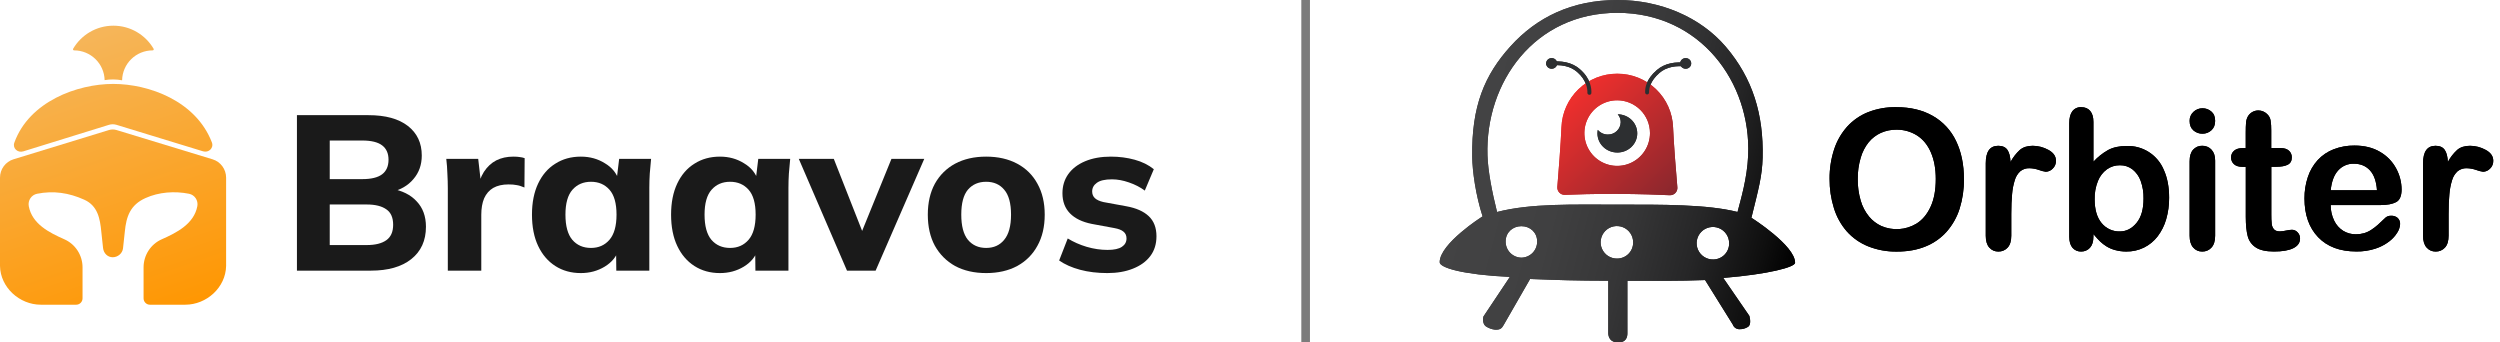 <svg width="292" height="40" viewBox="0 0 292 40" fill="none" xmlns="http://www.w3.org/2000/svg">
<path d="M195.416 14.877C195.498 16.864 195.775 20.229 195.917 21.881C195.927 22.001 195.911 22.122 195.871 22.236C195.83 22.35 195.766 22.454 195.682 22.541C195.599 22.628 195.497 22.696 195.385 22.741C195.273 22.786 195.152 22.807 195.032 22.802C193.815 22.744 191.535 22.658 188.815 22.646C186.162 22.634 183.966 22.707 182.778 22.758C182.658 22.762 182.538 22.741 182.427 22.697C182.315 22.651 182.214 22.583 182.131 22.497C182.048 22.41 181.984 22.306 181.943 22.193C181.903 22.08 181.887 21.959 181.896 21.839C182.031 20.202 182.295 16.863 182.377 14.877C182.436 13.19 183.149 11.592 184.366 10.422C185.583 9.253 187.208 8.603 188.896 8.611C190.584 8.603 192.209 9.253 193.426 10.422C194.644 11.592 195.357 13.19 195.416 14.877ZM188.887 11.714C188.129 11.714 187.388 11.939 186.758 12.36C186.128 12.781 185.637 13.38 185.347 14.08C185.057 14.78 184.981 15.55 185.129 16.293C185.277 17.037 185.642 17.719 186.177 18.255C186.713 18.791 187.396 19.156 188.139 19.304C188.882 19.452 189.653 19.376 190.353 19.086C191.053 18.796 191.651 18.305 192.072 17.675C192.493 17.044 192.718 16.304 192.718 15.546C192.718 15.043 192.619 14.544 192.427 14.08C192.234 13.615 191.952 13.192 191.596 12.837C191.24 12.481 190.818 12.199 190.353 12.006C189.888 11.813 189.39 11.714 188.887 11.714V11.714Z" fill="url(#paint0_linear_1959_29629)"/>
<path d="M188.954 13.349C189.177 13.604 189.3 13.931 189.299 14.269C189.296 14.463 189.254 14.654 189.176 14.831C189.099 15.008 188.987 15.168 188.847 15.303C188.708 15.437 188.543 15.542 188.363 15.612C188.183 15.683 187.991 15.717 187.797 15.713C187.573 15.715 187.352 15.667 187.149 15.573C186.946 15.479 186.766 15.341 186.622 15.169C186.596 15.305 186.582 15.443 186.582 15.581C186.582 16.814 187.622 17.814 188.906 17.814C190.191 17.814 191.231 16.814 191.231 15.581C191.231 14.347 190.218 13.368 188.954 13.349Z" fill="#2D2F31"/>
<path d="M192.39 11.032C192.361 11.034 192.331 11.03 192.303 11.02C192.275 11.011 192.25 10.995 192.228 10.975C192.206 10.956 192.188 10.932 192.175 10.905C192.163 10.878 192.156 10.849 192.154 10.819C192.135 10.321 192.224 9.299 193.517 8.184C194.406 7.416 195.647 7.139 197.206 7.358C197.236 7.362 197.264 7.372 197.29 7.388C197.315 7.403 197.338 7.424 197.355 7.448C197.373 7.472 197.385 7.5 197.392 7.529C197.398 7.558 197.399 7.589 197.393 7.618V7.618C197.383 7.674 197.352 7.725 197.305 7.758C197.258 7.792 197.201 7.806 197.144 7.798C195.726 7.597 194.61 7.838 193.827 8.512C192.704 9.485 192.611 10.357 192.611 10.805C192.612 10.862 192.591 10.918 192.553 10.96C192.514 11.002 192.46 11.028 192.403 11.031L192.39 11.032Z" fill="#2D2F31"/>
<path d="M196.888 8.029C197.245 8.029 197.534 7.751 197.534 7.408C197.534 7.064 197.245 6.786 196.888 6.786C196.531 6.786 196.242 7.064 196.242 7.408C196.242 7.751 196.531 8.029 196.888 8.029Z" fill="#2D2F31"/>
<path d="M185.639 11.074C185.669 11.076 185.698 11.072 185.726 11.062C185.754 11.053 185.78 11.037 185.802 11.018C185.824 10.998 185.842 10.974 185.854 10.947C185.867 10.921 185.874 10.892 185.875 10.862C185.896 10.351 185.811 9.187 184.513 8.064C183.624 7.297 182.384 7.02 180.825 7.239C180.795 7.243 180.767 7.253 180.741 7.268C180.715 7.284 180.693 7.304 180.675 7.328C180.658 7.353 180.645 7.38 180.638 7.41C180.632 7.439 180.631 7.469 180.636 7.499V7.499C180.647 7.554 180.677 7.603 180.722 7.637C180.768 7.67 180.824 7.685 180.88 7.679C182.298 7.478 183.413 7.719 184.197 8.393C185.324 9.366 185.42 10.38 185.407 10.84C185.405 10.898 185.426 10.954 185.465 10.996C185.504 11.039 185.557 11.065 185.615 11.069L185.639 11.074Z" fill="#2D2F31"/>
<path d="M181.234 8.029C181.59 8.029 181.88 7.751 181.88 7.408C181.88 7.064 181.59 6.786 181.234 6.786C180.877 6.786 180.588 7.064 180.588 7.408C180.588 7.751 180.877 8.029 181.234 8.029Z" fill="#2D2F31"/>
<path d="M209.667 30.686C209.667 28.671 204.618 25.469 204.618 25.469L204.561 25.452C205.392 22.085 205.82 20.587 205.876 18.397C205.998 13.397 204.735 9.164 201.566 5.453C198.619 2.002 193.928 0 188.916 0C183.59 0 179.483 2.03 176.438 5.393C173.392 8.757 171.863 12.401 171.954 18.338C171.979 19.999 172.357 22.788 173.171 25.289L173.113 25.306C173.113 25.306 168.154 28.451 168.154 30.627C168.154 31.27 170.83 32.086 176.35 32.345L173.272 36.958C173.15 37.351 173.227 37.891 173.556 38.122C173.881 38.336 174.252 38.468 174.639 38.508C175.225 38.525 175.406 38.355 175.622 37.968L178.715 32.586C181.999 32.716 184.087 32.786 187.845 32.793V38.952C187.867 39.322 188.024 40 189.02 40C189.926 40 190.08 39.365 190.08 38.952V32.797C193.834 32.789 195.874 32.839 199.152 32.71L202.391 37.908C202.45 38.076 202.562 38.219 202.71 38.317C202.859 38.415 203.035 38.462 203.212 38.449C203.529 38.454 203.84 38.369 204.111 38.206C204.476 38.043 204.476 37.443 204.328 36.9L201.279 32.465C206.606 32.022 209.667 31.203 209.667 30.686ZM177.699 30.095C177.203 30.087 176.731 29.883 176.386 29.527C176.041 29.172 175.851 28.693 175.859 28.198C175.859 27.149 176.682 26.418 177.699 26.418C178.716 26.418 179.539 27.148 179.539 28.198C179.547 28.693 179.357 29.172 179.012 29.527C178.667 29.883 178.195 30.087 177.699 30.095ZM188.911 30.2C188.534 30.211 188.161 30.11 187.841 29.909C187.521 29.707 187.269 29.415 187.116 29.069C186.963 28.723 186.917 28.339 186.984 27.967C187.051 27.595 187.227 27.251 187.49 26.98C187.753 26.709 188.092 26.522 188.461 26.444C188.831 26.366 189.216 26.4 189.566 26.542C189.917 26.684 190.217 26.928 190.428 27.241C190.639 27.555 190.752 27.924 190.752 28.302C190.759 28.798 190.57 29.276 190.225 29.632C189.879 29.988 189.407 30.192 188.911 30.2V30.2ZM200.124 30.306C199.746 30.317 199.373 30.216 199.053 30.014C198.734 29.813 198.481 29.52 198.328 29.175C198.176 28.829 198.13 28.445 198.196 28.073C198.263 27.701 198.439 27.357 198.703 27.086C198.966 26.814 199.304 26.628 199.674 26.55C200.044 26.472 200.428 26.506 200.779 26.648C201.129 26.79 201.429 27.034 201.64 27.347C201.852 27.661 201.964 28.03 201.964 28.408C201.972 28.904 201.782 29.382 201.437 29.738C201.092 30.094 200.62 30.298 200.124 30.306V30.306ZM202.947 24.759C199.388 23.853 194.121 23.898 188.911 23.898C183.702 23.898 178.816 23.738 174.855 24.759C174.263 22.379 173.798 20.003 173.739 18.163C173.462 9.609 179.24 1.499 188.911 1.499C198.583 1.499 204.553 9.615 204.184 18.163C204.067 20.853 203.317 23.316 202.942 24.759H202.947Z" fill="url(#paint1_linear_1959_29629)"/>
<path d="M221.487 12.516C223.149 12.516 224.575 12.859 225.765 13.545C226.946 14.22 227.891 15.242 228.47 16.472C229.082 17.737 229.388 19.222 229.388 20.929C229.403 22.094 229.233 23.254 228.885 24.366C228.574 25.355 228.061 26.268 227.378 27.048C226.7 27.81 225.854 28.404 224.907 28.784C223.934 29.184 222.816 29.385 221.553 29.385C220.401 29.404 219.257 29.194 218.187 28.767C217.237 28.385 216.388 27.789 215.706 27.026C215.021 26.237 214.509 25.314 214.203 24.315C213.857 23.209 213.685 22.057 213.695 20.898C213.682 19.727 213.861 18.562 214.225 17.448C214.545 16.461 215.068 15.552 215.76 14.779C216.438 14.039 217.276 13.462 218.209 13.093C219.254 12.691 220.367 12.495 221.487 12.516V12.516ZM226.098 20.909C226.098 19.715 225.909 18.68 225.53 17.805C225.151 16.93 224.611 16.268 223.908 15.819C223.183 15.364 222.342 15.13 221.487 15.146C220.868 15.14 220.255 15.267 219.689 15.518C219.14 15.767 218.654 16.139 218.269 16.603C217.838 17.143 217.518 17.763 217.329 18.428C217.09 19.234 216.974 20.073 216.985 20.914C216.974 21.765 217.09 22.613 217.329 23.429C217.523 24.11 217.854 24.745 218.303 25.293C218.694 25.765 219.187 26.144 219.745 26.4C220.397 26.681 221.107 26.804 221.815 26.758C222.524 26.711 223.211 26.497 223.821 26.133C224.517 25.71 225.071 25.057 225.483 24.175C225.895 23.293 226.1 22.201 226.098 20.901V20.909Z" fill="black"/>
<path d="M234.918 24.997V27.533C234.918 28.15 234.776 28.611 234.491 28.918C234.355 29.069 234.188 29.188 234.001 29.267C233.815 29.347 233.613 29.386 233.41 29.38C233.21 29.386 233.011 29.346 232.827 29.266C232.644 29.185 232.481 29.064 232.349 28.913C232.074 28.602 231.935 28.142 231.935 27.533V19.076C231.935 17.712 232.421 17.029 233.394 17.029C233.889 17.029 234.246 17.189 234.465 17.507C234.684 17.826 234.805 18.297 234.83 18.921C235.112 18.391 235.482 17.913 235.924 17.507C236.299 17.189 236.8 17.029 237.426 17.029C238.065 17.032 238.693 17.197 239.251 17.507C239.842 17.827 240.137 18.25 240.136 18.776C240.142 18.947 240.111 19.117 240.046 19.275C239.981 19.434 239.883 19.576 239.759 19.694C239.655 19.806 239.529 19.896 239.389 19.958C239.249 20.021 239.099 20.055 238.946 20.059C238.675 20.02 238.409 19.952 238.154 19.854C237.797 19.728 237.423 19.658 237.044 19.648C236.657 19.631 236.276 19.756 235.973 19.998C235.666 20.279 235.443 20.639 235.328 21.038C235.16 21.572 235.054 22.122 235.012 22.679C234.95 23.312 234.918 24.084 234.918 24.997Z" fill="black"/>
<path d="M244.512 14.247V18.888C245.008 18.345 245.587 17.885 246.227 17.524C246.81 17.209 247.532 17.052 248.391 17.051C249.314 17.019 250.225 17.27 251.001 17.77C251.777 18.27 252.382 18.995 252.735 19.849C253.148 20.758 253.354 21.835 253.353 23.08C253.362 23.936 253.246 24.789 253.009 25.612C252.802 26.334 252.463 27.011 252.009 27.609C251.586 28.161 251.042 28.609 250.419 28.916C249.777 29.229 249.072 29.387 248.359 29.379C247.922 29.381 247.486 29.325 247.064 29.212C246.7 29.118 246.352 28.97 246.032 28.772C245.77 28.609 245.526 28.421 245.302 28.21C245.101 28.018 244.837 27.729 244.51 27.343V27.643C244.51 28.211 244.375 28.643 244.105 28.94C243.976 29.082 243.817 29.196 243.64 29.271C243.462 29.347 243.271 29.384 243.078 29.379C242.888 29.387 242.698 29.351 242.523 29.275C242.348 29.199 242.192 29.084 242.068 28.94C241.815 28.647 241.69 28.215 241.69 27.643V14.385C241.69 13.769 241.812 13.304 242.055 12.988C242.176 12.832 242.332 12.708 242.511 12.626C242.689 12.544 242.885 12.506 243.082 12.516C243.54 12.516 243.893 12.666 244.141 12.966C244.39 13.266 244.513 13.693 244.512 14.247ZM244.655 23.271C244.655 24.48 244.926 25.409 245.468 26.058C245.726 26.373 246.052 26.625 246.423 26.794C246.793 26.963 247.198 27.044 247.604 27.031C248.354 27.031 249.003 26.699 249.551 26.035C250.098 25.371 250.369 24.42 250.364 23.181C250.38 22.477 250.265 21.776 250.026 21.113C249.837 20.586 249.503 20.123 249.064 19.776C248.645 19.458 248.13 19.291 247.604 19.302C247.061 19.295 246.529 19.46 246.086 19.776C245.615 20.124 245.251 20.599 245.037 21.144C244.767 21.82 244.637 22.544 244.655 23.271V23.271Z" fill="black"/>
<path d="M257.254 15.616C256.863 15.624 256.483 15.486 256.189 15.227C255.893 14.968 255.746 14.601 255.747 14.125C255.741 13.925 255.778 13.727 255.857 13.544C255.935 13.361 256.052 13.196 256.2 13.063C256.484 12.792 256.862 12.642 257.254 12.646C257.631 12.642 257.997 12.776 258.282 13.024C258.581 13.275 258.73 13.64 258.729 14.119C258.729 14.587 258.584 14.952 258.293 15.213C258.011 15.476 257.639 15.621 257.254 15.616V15.616ZM258.729 18.754V27.533C258.729 28.142 258.587 28.603 258.303 28.913C258.168 29.065 258.001 29.185 257.814 29.266C257.628 29.346 257.425 29.386 257.222 29.38C257.02 29.386 256.819 29.346 256.634 29.264C256.45 29.181 256.287 29.057 256.157 28.902C255.883 28.583 255.747 28.126 255.747 27.533V18.842C255.747 18.241 255.883 17.788 256.157 17.484C256.29 17.335 256.454 17.216 256.638 17.137C256.823 17.058 257.022 17.021 257.222 17.028C257.424 17.023 257.626 17.06 257.812 17.139C257.999 17.218 258.166 17.335 258.303 17.484C258.588 17.789 258.73 18.212 258.729 18.754Z" fill="black"/>
<path d="M261.975 17.295H262.3V15.471C262.3 14.984 262.313 14.6 262.339 14.319C262.357 14.067 262.429 13.822 262.552 13.601C262.672 13.391 262.845 13.216 263.054 13.095C263.275 12.965 263.528 12.898 263.784 12.9C264.171 12.903 264.54 13.06 264.812 13.335C265.013 13.523 265.149 13.771 265.199 14.041C265.262 14.433 265.29 14.83 265.282 15.226V17.294H266.376C266.8 17.294 267.124 17.396 267.349 17.601C267.458 17.699 267.545 17.821 267.602 17.956C267.66 18.092 267.687 18.238 267.683 18.385C267.683 18.791 267.524 19.074 267.208 19.236C266.892 19.399 266.438 19.48 265.847 19.48H265.29V25.067C265.285 25.432 265.301 25.798 265.339 26.161C265.36 26.391 265.452 26.608 265.601 26.784C265.744 26.946 265.975 27.027 266.295 27.027C266.534 27.019 266.772 26.987 267.005 26.932C267.235 26.878 267.469 26.846 267.705 26.837C267.828 26.839 267.949 26.866 268.061 26.917C268.173 26.968 268.273 27.042 268.355 27.133C268.45 27.229 268.525 27.343 268.575 27.468C268.625 27.594 268.648 27.728 268.645 27.863C268.645 28.349 268.382 28.724 267.858 28.987C267.333 29.25 266.579 29.379 265.595 29.376C264.664 29.376 263.957 29.217 263.475 28.898C263.004 28.592 262.666 28.119 262.53 27.573C262.382 27.011 262.307 26.258 262.306 25.315V19.487H261.913C261.483 19.487 261.156 19.384 260.929 19.176C260.819 19.076 260.732 18.954 260.673 18.818C260.615 18.682 260.587 18.535 260.591 18.386C260.587 18.237 260.617 18.089 260.679 17.953C260.74 17.817 260.832 17.697 260.946 17.602C261.18 17.397 261.523 17.295 261.975 17.295Z" fill="black"/>
<path d="M278.061 23.95H272.223C272.217 24.581 272.357 25.206 272.633 25.774C272.865 26.264 273.233 26.677 273.692 26.965C274.132 27.231 274.638 27.37 275.152 27.365C275.481 27.368 275.808 27.325 276.125 27.237C276.427 27.147 276.714 27.012 276.976 26.837C277.245 26.661 277.501 26.465 277.741 26.252C277.974 26.045 278.277 25.762 278.649 25.401C278.835 25.256 279.069 25.184 279.304 25.2C279.576 25.188 279.841 25.28 280.048 25.457C280.145 25.549 280.22 25.662 280.269 25.787C280.318 25.912 280.339 26.047 280.331 26.18C280.31 26.523 280.201 26.854 280.015 27.143C279.765 27.552 279.44 27.911 279.058 28.2C278.574 28.568 278.031 28.852 277.452 29.039C276.734 29.273 275.982 29.386 275.227 29.373C273.312 29.373 271.822 28.817 270.758 27.704C269.694 26.592 269.162 25.082 269.162 23.176C269.155 22.327 269.288 21.483 269.557 20.678C269.797 19.947 270.188 19.274 270.704 18.702C271.218 18.145 271.854 17.713 272.561 17.44C273.342 17.139 274.173 16.99 275.009 17.001C276.175 17.001 277.175 17.251 278.009 17.751C278.804 18.212 279.453 18.886 279.883 19.697C280.286 20.443 280.5 21.276 280.506 22.124C280.506 22.888 280.291 23.383 279.862 23.609C279.432 23.835 278.832 23.949 278.061 23.95ZM272.223 22.225H277.632C277.559 21.186 277.284 20.409 276.807 19.893C276.33 19.377 275.702 19.12 274.922 19.121C274.579 19.111 274.238 19.177 273.923 19.312C273.608 19.448 273.327 19.65 273.097 19.905C272.619 20.427 272.329 21.201 272.226 22.225H272.223Z" fill="black"/>
<path d="M285.995 24.997V27.533C285.995 28.15 285.854 28.611 285.57 28.918C285.433 29.068 285.266 29.188 285.079 29.267C284.892 29.347 284.69 29.386 284.487 29.38C284.287 29.386 284.088 29.346 283.905 29.266C283.722 29.185 283.559 29.064 283.428 28.913C283.15 28.602 283.012 28.142 283.012 27.533V19.076C283.012 17.712 283.498 17.029 284.471 17.029C284.966 17.029 285.323 17.189 285.543 17.507C285.763 17.826 285.884 18.297 285.908 18.921C286.19 18.391 286.56 17.913 287.003 17.507C287.377 17.189 287.878 17.029 288.505 17.029C289.144 17.033 289.771 17.197 290.329 17.507C290.919 17.827 291.214 18.25 291.214 18.776C291.219 18.947 291.188 19.117 291.123 19.275C291.058 19.434 290.96 19.576 290.837 19.694C290.732 19.806 290.606 19.896 290.466 19.958C290.327 20.021 290.176 20.055 290.023 20.059C289.752 20.02 289.486 19.952 289.231 19.854C288.874 19.728 288.5 19.658 288.122 19.648C287.734 19.632 287.353 19.756 287.05 19.998C286.744 20.279 286.521 20.639 286.405 21.038C286.239 21.572 286.133 22.122 286.089 22.679C286.027 23.312 285.995 24.084 285.995 24.997Z" fill="black"/>
<line x1="152.5" y1="-3.92191e-07" x2="152.5" y2="40" stroke="#333333" stroke-opacity="0.4"/>
<path d="M195.416 14.877C195.498 16.864 195.775 20.229 195.917 21.881C195.927 22.001 195.911 22.122 195.871 22.236C195.83 22.35 195.766 22.454 195.682 22.541C195.599 22.628 195.497 22.696 195.385 22.741C195.273 22.786 195.152 22.807 195.032 22.802C193.815 22.744 191.535 22.658 188.815 22.646C186.162 22.634 183.966 22.707 182.778 22.758C182.658 22.762 182.538 22.741 182.427 22.697C182.315 22.651 182.214 22.583 182.131 22.497C182.048 22.41 181.984 22.306 181.943 22.193C181.903 22.08 181.887 21.959 181.896 21.839C182.031 20.202 182.295 16.863 182.377 14.877C182.436 13.19 183.149 11.592 184.366 10.422C185.583 9.253 187.208 8.603 188.896 8.611C190.584 8.603 192.209 9.253 193.426 10.422C194.644 11.592 195.357 13.19 195.416 14.877ZM188.887 11.714C188.129 11.714 187.388 11.939 186.758 12.36C186.128 12.781 185.637 13.38 185.347 14.08C185.057 14.78 184.981 15.55 185.129 16.293C185.277 17.037 185.642 17.719 186.177 18.255C186.713 18.791 187.396 19.156 188.139 19.304C188.882 19.452 189.653 19.376 190.353 19.086C191.053 18.796 191.651 18.305 192.072 17.675C192.493 17.044 192.718 16.304 192.718 15.546C192.718 15.043 192.619 14.544 192.427 14.08C192.234 13.615 191.952 13.192 191.596 12.837C191.24 12.481 190.818 12.199 190.353 12.006C189.888 11.813 189.39 11.714 188.887 11.714V11.714Z" fill="url(#paint2_linear_1959_29629)"/>
<path d="M188.954 13.349C189.177 13.604 189.3 13.931 189.299 14.269C189.296 14.463 189.254 14.654 189.176 14.831C189.099 15.008 188.987 15.168 188.847 15.303C188.708 15.437 188.543 15.542 188.363 15.612C188.183 15.683 187.991 15.717 187.797 15.713C187.573 15.715 187.352 15.667 187.149 15.573C186.946 15.479 186.766 15.341 186.622 15.169C186.596 15.305 186.582 15.443 186.582 15.581C186.582 16.814 187.622 17.814 188.906 17.814C190.191 17.814 191.231 16.814 191.231 15.581C191.231 14.347 190.218 13.368 188.954 13.349Z" fill="#2D2F31"/>
<path d="M192.39 11.032C192.361 11.034 192.331 11.03 192.303 11.02C192.275 11.011 192.25 10.995 192.228 10.975C192.206 10.956 192.188 10.932 192.175 10.905C192.163 10.878 192.156 10.849 192.154 10.819C192.135 10.321 192.224 9.299 193.517 8.184C194.406 7.416 195.647 7.139 197.206 7.358C197.236 7.362 197.264 7.372 197.29 7.388C197.315 7.403 197.338 7.424 197.355 7.448C197.373 7.472 197.385 7.5 197.392 7.529C197.398 7.558 197.399 7.589 197.393 7.618V7.618C197.383 7.674 197.352 7.725 197.305 7.758C197.258 7.792 197.201 7.806 197.144 7.798C195.726 7.597 194.61 7.838 193.827 8.512C192.704 9.485 192.611 10.357 192.611 10.805C192.612 10.862 192.591 10.918 192.553 10.96C192.514 11.002 192.46 11.028 192.403 11.031L192.39 11.032Z" fill="#2D2F31"/>
<path d="M196.888 8.029C197.245 8.029 197.534 7.751 197.534 7.408C197.534 7.064 197.245 6.786 196.888 6.786C196.531 6.786 196.242 7.064 196.242 7.408C196.242 7.751 196.531 8.029 196.888 8.029Z" fill="#2D2F31"/>
<path d="M185.639 11.074C185.669 11.076 185.698 11.072 185.726 11.062C185.754 11.053 185.78 11.037 185.802 11.018C185.824 10.998 185.842 10.974 185.854 10.947C185.867 10.921 185.874 10.892 185.875 10.862C185.896 10.351 185.811 9.187 184.513 8.064C183.624 7.297 182.384 7.02 180.825 7.239C180.795 7.243 180.767 7.253 180.741 7.268C180.715 7.284 180.693 7.304 180.675 7.328C180.658 7.353 180.645 7.38 180.638 7.41C180.632 7.439 180.631 7.469 180.636 7.499V7.499C180.647 7.554 180.677 7.603 180.722 7.637C180.768 7.67 180.824 7.685 180.88 7.679C182.298 7.478 183.413 7.719 184.197 8.393C185.324 9.366 185.42 10.38 185.407 10.84C185.405 10.898 185.426 10.954 185.465 10.996C185.504 11.039 185.557 11.065 185.615 11.069L185.639 11.074Z" fill="#2D2F31"/>
<path d="M181.234 8.029C181.59 8.029 181.88 7.751 181.88 7.408C181.88 7.064 181.59 6.786 181.234 6.786C180.877 6.786 180.588 7.064 180.588 7.408C180.588 7.751 180.877 8.029 181.234 8.029Z" fill="#2D2F31"/>
<path d="M209.667 30.686C209.667 28.671 204.618 25.469 204.618 25.469L204.561 25.452C205.392 22.085 205.82 20.587 205.876 18.397C205.998 13.397 204.735 9.164 201.566 5.453C198.619 2.002 193.928 0 188.916 0C183.59 0 179.483 2.03 176.438 5.393C173.392 8.757 171.863 12.401 171.954 18.338C171.979 19.999 172.357 22.788 173.171 25.289L173.113 25.306C173.113 25.306 168.154 28.451 168.154 30.627C168.154 31.27 170.83 32.086 176.35 32.345L173.272 36.958C173.15 37.351 173.227 37.891 173.556 38.122C173.881 38.336 174.252 38.468 174.639 38.508C175.225 38.525 175.406 38.355 175.622 37.968L178.715 32.586C181.999 32.716 184.087 32.786 187.845 32.793V38.952C187.867 39.322 188.024 40 189.02 40C189.926 40 190.08 39.365 190.08 38.952V32.797C193.834 32.789 195.874 32.839 199.152 32.71L202.391 37.908C202.45 38.076 202.562 38.219 202.71 38.317C202.859 38.415 203.035 38.462 203.212 38.449C203.529 38.454 203.84 38.369 204.111 38.206C204.476 38.043 204.476 37.443 204.328 36.9L201.279 32.465C206.606 32.022 209.667 31.203 209.667 30.686ZM177.699 30.095C177.203 30.087 176.731 29.883 176.386 29.527C176.041 29.172 175.851 28.693 175.859 28.198C175.859 27.149 176.682 26.418 177.699 26.418C178.716 26.418 179.539 27.148 179.539 28.198C179.547 28.693 179.357 29.172 179.012 29.527C178.667 29.883 178.195 30.087 177.699 30.095ZM188.911 30.2C188.534 30.211 188.161 30.11 187.841 29.909C187.521 29.707 187.269 29.415 187.116 29.069C186.963 28.723 186.917 28.339 186.984 27.967C187.051 27.595 187.227 27.251 187.49 26.98C187.753 26.709 188.092 26.522 188.461 26.444C188.831 26.366 189.216 26.4 189.566 26.542C189.917 26.684 190.217 26.928 190.428 27.241C190.639 27.555 190.752 27.924 190.752 28.302C190.759 28.798 190.57 29.276 190.225 29.632C189.879 29.988 189.407 30.192 188.911 30.2ZM200.124 30.306C199.746 30.317 199.373 30.216 199.053 30.014C198.734 29.813 198.481 29.52 198.328 29.175C198.176 28.829 198.13 28.445 198.196 28.073C198.263 27.701 198.439 27.357 198.703 27.086C198.966 26.814 199.304 26.628 199.674 26.55C200.044 26.472 200.428 26.506 200.779 26.648C201.129 26.79 201.429 27.034 201.64 27.347C201.852 27.661 201.964 28.03 201.964 28.408C201.972 28.904 201.782 29.382 201.437 29.738C201.092 30.094 200.62 30.298 200.124 30.306ZM202.947 24.759C199.388 23.853 194.121 23.898 188.911 23.898C183.702 23.898 178.816 23.738 174.855 24.759C174.263 22.379 173.798 20.003 173.739 18.163C173.462 9.609 179.24 1.499 188.911 1.499C198.583 1.499 204.553 9.615 204.184 18.163C204.067 20.853 203.317 23.316 202.942 24.759H202.947Z" fill="url(#paint3_linear_1959_29629)"/>
<path d="M221.487 12.516C223.149 12.516 224.575 12.859 225.765 13.545C226.946 14.22 227.891 15.242 228.47 16.472C229.082 17.737 229.388 19.222 229.388 20.929C229.403 22.094 229.233 23.254 228.885 24.366C228.574 25.355 228.061 26.268 227.378 27.048C226.7 27.81 225.854 28.404 224.907 28.784C223.934 29.184 222.816 29.385 221.553 29.385C220.401 29.404 219.257 29.194 218.187 28.767C217.237 28.385 216.388 27.789 215.706 27.026C215.021 26.237 214.509 25.314 214.203 24.315C213.857 23.209 213.685 22.057 213.695 20.898C213.682 19.727 213.861 18.562 214.225 17.448C214.545 16.461 215.068 15.552 215.76 14.779C216.438 14.039 217.276 13.462 218.209 13.093C219.254 12.691 220.367 12.495 221.487 12.516V12.516ZM226.098 20.909C226.098 19.715 225.909 18.68 225.53 17.805C225.151 16.93 224.611 16.268 223.908 15.819C223.183 15.364 222.342 15.13 221.487 15.146C220.868 15.14 220.255 15.267 219.689 15.518C219.14 15.767 218.654 16.139 218.269 16.603C217.838 17.143 217.518 17.763 217.329 18.428C217.09 19.234 216.974 20.073 216.985 20.914C216.974 21.765 217.09 22.613 217.329 23.429C217.523 24.11 217.854 24.745 218.303 25.293C218.694 25.765 219.187 26.144 219.745 26.4C220.397 26.681 221.107 26.804 221.815 26.758C222.524 26.711 223.211 26.497 223.821 26.133C224.517 25.71 225.071 25.057 225.483 24.175C225.895 23.293 226.1 22.201 226.098 20.901V20.909Z" fill="black"/>
<path d="M234.918 24.997V27.533C234.918 28.15 234.776 28.611 234.491 28.918C234.355 29.069 234.188 29.188 234.001 29.267C233.815 29.347 233.613 29.386 233.41 29.38C233.21 29.386 233.011 29.346 232.827 29.266C232.644 29.185 232.481 29.064 232.349 28.913C232.074 28.602 231.935 28.142 231.935 27.533V19.076C231.935 17.712 232.421 17.029 233.394 17.029C233.889 17.029 234.246 17.189 234.465 17.507C234.684 17.826 234.805 18.297 234.83 18.921C235.112 18.391 235.482 17.913 235.924 17.507C236.299 17.189 236.8 17.029 237.426 17.029C238.065 17.032 238.693 17.197 239.251 17.507C239.842 17.827 240.137 18.25 240.136 18.776C240.142 18.947 240.111 19.117 240.046 19.275C239.981 19.434 239.883 19.576 239.759 19.694C239.655 19.806 239.529 19.896 239.389 19.958C239.249 20.021 239.099 20.055 238.946 20.059C238.675 20.02 238.409 19.952 238.154 19.854C237.797 19.728 237.423 19.658 237.044 19.648C236.657 19.631 236.276 19.756 235.973 19.998C235.666 20.279 235.443 20.639 235.328 21.038C235.16 21.572 235.054 22.122 235.012 22.679C234.95 23.312 234.918 24.084 234.918 24.997Z" fill="black"/>
<path d="M244.512 14.247V18.888C245.008 18.345 245.587 17.885 246.227 17.524C246.81 17.209 247.532 17.052 248.391 17.051C249.314 17.019 250.225 17.27 251.001 17.77C251.777 18.27 252.382 18.995 252.735 19.849C253.148 20.758 253.354 21.835 253.353 23.08C253.362 23.936 253.246 24.789 253.009 25.612C252.802 26.334 252.463 27.011 252.009 27.609C251.586 28.161 251.042 28.609 250.419 28.916C249.777 29.229 249.072 29.387 248.359 29.379C247.922 29.381 247.486 29.325 247.064 29.212C246.7 29.118 246.352 28.97 246.032 28.772C245.77 28.609 245.526 28.421 245.302 28.21C245.101 28.018 244.837 27.729 244.51 27.343V27.643C244.51 28.211 244.375 28.643 244.105 28.94C243.976 29.082 243.817 29.196 243.64 29.271C243.462 29.347 243.271 29.384 243.078 29.379C242.888 29.387 242.698 29.351 242.523 29.275C242.348 29.199 242.192 29.084 242.068 28.94C241.815 28.647 241.69 28.215 241.69 27.643V14.385C241.69 13.769 241.812 13.304 242.055 12.988C242.176 12.832 242.332 12.708 242.511 12.626C242.689 12.544 242.885 12.506 243.082 12.516C243.54 12.516 243.893 12.666 244.141 12.966C244.39 13.266 244.513 13.693 244.512 14.247ZM244.655 23.271C244.655 24.48 244.926 25.409 245.468 26.058C245.726 26.373 246.052 26.625 246.423 26.794C246.793 26.963 247.198 27.044 247.604 27.031C248.354 27.031 249.003 26.699 249.551 26.035C250.098 25.371 250.369 24.42 250.364 23.181C250.38 22.477 250.265 21.776 250.026 21.113C249.837 20.586 249.503 20.123 249.064 19.776C248.645 19.458 248.13 19.291 247.604 19.302C247.061 19.295 246.529 19.46 246.086 19.776C245.615 20.124 245.251 20.599 245.037 21.144C244.767 21.82 244.637 22.544 244.655 23.271V23.271Z" fill="black"/>
<path d="M257.254 15.616C256.863 15.624 256.483 15.486 256.189 15.227C255.893 14.968 255.746 14.601 255.747 14.125C255.741 13.925 255.778 13.727 255.857 13.544C255.935 13.361 256.052 13.196 256.2 13.063C256.484 12.792 256.862 12.642 257.254 12.646C257.631 12.642 257.997 12.776 258.282 13.024C258.581 13.275 258.73 13.64 258.729 14.119C258.729 14.587 258.584 14.952 258.293 15.213C258.011 15.476 257.639 15.621 257.254 15.616V15.616ZM258.729 18.754V27.533C258.729 28.142 258.587 28.603 258.303 28.913C258.168 29.065 258.001 29.185 257.814 29.266C257.628 29.346 257.425 29.386 257.222 29.38C257.02 29.386 256.819 29.346 256.634 29.264C256.45 29.181 256.287 29.057 256.157 28.902C255.883 28.583 255.747 28.126 255.747 27.533V18.842C255.747 18.241 255.883 17.788 256.157 17.484C256.29 17.335 256.454 17.216 256.638 17.137C256.823 17.058 257.022 17.021 257.222 17.028C257.424 17.023 257.626 17.06 257.812 17.139C257.999 17.218 258.166 17.335 258.303 17.484C258.588 17.789 258.73 18.212 258.729 18.754Z" fill="black"/>
<path d="M261.975 17.295H262.3V15.471C262.3 14.984 262.313 14.6 262.339 14.319C262.357 14.067 262.429 13.822 262.552 13.601C262.672 13.391 262.845 13.216 263.054 13.095C263.275 12.965 263.528 12.898 263.784 12.9C264.171 12.903 264.54 13.06 264.812 13.335C265.013 13.523 265.149 13.771 265.199 14.041C265.262 14.433 265.29 14.83 265.282 15.226V17.294H266.376C266.8 17.294 267.124 17.396 267.349 17.601C267.458 17.699 267.545 17.821 267.602 17.956C267.66 18.092 267.687 18.238 267.683 18.385C267.683 18.791 267.524 19.074 267.208 19.236C266.892 19.399 266.438 19.48 265.847 19.48H265.29V25.067C265.285 25.432 265.301 25.798 265.339 26.161C265.36 26.391 265.452 26.608 265.601 26.784C265.744 26.946 265.975 27.027 266.295 27.027C266.534 27.019 266.772 26.987 267.005 26.932C267.235 26.878 267.469 26.846 267.705 26.837C267.828 26.839 267.949 26.866 268.061 26.917C268.173 26.968 268.273 27.042 268.355 27.133C268.45 27.229 268.525 27.343 268.575 27.468C268.625 27.594 268.648 27.728 268.645 27.863C268.645 28.349 268.382 28.724 267.858 28.987C267.333 29.25 266.579 29.379 265.595 29.376C264.664 29.376 263.957 29.217 263.475 28.898C263.004 28.592 262.666 28.119 262.53 27.573C262.382 27.011 262.307 26.258 262.306 25.315V19.487H261.913C261.483 19.487 261.156 19.384 260.929 19.176C260.819 19.076 260.732 18.954 260.673 18.818C260.615 18.682 260.587 18.535 260.591 18.386C260.587 18.237 260.617 18.089 260.679 17.953C260.74 17.817 260.832 17.697 260.946 17.602C261.18 17.397 261.523 17.295 261.975 17.295Z" fill="black"/>
<path d="M278.061 23.95H272.223C272.217 24.581 272.357 25.206 272.633 25.774C272.865 26.264 273.233 26.677 273.692 26.965C274.132 27.231 274.638 27.37 275.152 27.365C275.481 27.368 275.808 27.325 276.125 27.237C276.427 27.147 276.714 27.012 276.976 26.837C277.245 26.661 277.501 26.465 277.741 26.252C277.974 26.045 278.277 25.762 278.649 25.401C278.835 25.256 279.069 25.184 279.304 25.2C279.576 25.188 279.841 25.28 280.048 25.457C280.145 25.549 280.22 25.662 280.269 25.787C280.318 25.912 280.339 26.047 280.331 26.18C280.31 26.523 280.201 26.854 280.015 27.143C279.765 27.552 279.44 27.911 279.058 28.2C278.574 28.568 278.031 28.852 277.452 29.039C276.734 29.273 275.982 29.386 275.227 29.373C273.312 29.373 271.822 28.817 270.758 27.704C269.694 26.592 269.162 25.082 269.162 23.176C269.155 22.327 269.288 21.483 269.557 20.678C269.797 19.947 270.188 19.274 270.704 18.702C271.218 18.145 271.854 17.713 272.561 17.44C273.342 17.139 274.173 16.99 275.009 17.001C276.175 17.001 277.175 17.251 278.009 17.751C278.804 18.212 279.453 18.886 279.883 19.697C280.286 20.443 280.5 21.276 280.506 22.124C280.506 22.888 280.291 23.383 279.862 23.609C279.432 23.835 278.832 23.949 278.061 23.95ZM272.223 22.225H277.632C277.559 21.186 277.284 20.409 276.807 19.893C276.33 19.377 275.702 19.12 274.922 19.121C274.579 19.111 274.238 19.177 273.923 19.312C273.608 19.448 273.327 19.65 273.097 19.905C272.619 20.427 272.329 21.201 272.226 22.225H272.223Z" fill="black"/>
<path d="M285.995 24.997V27.533C285.995 28.15 285.854 28.611 285.57 28.918C285.433 29.068 285.266 29.188 285.079 29.267C284.892 29.347 284.69 29.386 284.487 29.38C284.287 29.386 284.088 29.346 283.905 29.266C283.722 29.185 283.559 29.064 283.428 28.913C283.15 28.602 283.012 28.142 283.012 27.533V19.076C283.012 17.712 283.498 17.029 284.471 17.029C284.966 17.029 285.323 17.189 285.543 17.507C285.763 17.826 285.884 18.297 285.908 18.921C286.19 18.391 286.56 17.913 287.003 17.507C287.377 17.189 287.878 17.029 288.505 17.029C289.144 17.033 289.771 17.197 290.329 17.507C290.919 17.827 291.214 18.25 291.214 18.776C291.219 18.947 291.188 19.117 291.123 19.275C291.058 19.434 290.96 19.576 290.837 19.694C290.732 19.806 290.606 19.896 290.466 19.958C290.327 20.021 290.176 20.055 290.023 20.059C289.752 20.02 289.486 19.952 289.231 19.854C288.874 19.728 288.5 19.658 288.122 19.648C287.734 19.632 287.353 19.756 287.05 19.998C286.744 20.279 286.521 20.639 286.405 21.038C286.239 21.572 286.133 22.122 286.089 22.679C286.027 23.312 285.995 24.084 285.995 24.997Z" fill="black"/>
<line x1="152.5" y1="-3.92191e-07" x2="152.5" y2="40" stroke="#333333" stroke-opacity="0.4"/>
<path d="M17.942 5.698C17.991 5.781 17.926 5.885 17.83 5.885C15.882 5.885 14.299 7.443 14.262 9.379C13.595 9.253 12.904 9.244 12.221 9.36C12.174 7.433 10.595 5.885 8.653 5.885C8.557 5.885 8.492 5.781 8.541 5.698C9.484 4.084 11.236 3 13.242 3C15.247 3 16.999 4.084 17.942 5.698Z" fill="url(#paint4_linear_1959_29629)"/>
<path d="M23.711 17.672C24.374 17.875 24.998 17.287 24.748 16.634C22.89 11.787 17.39 9.802 13.216 9.802C9.033 9.802 3.41 11.852 1.673 16.665C1.439 17.313 2.062 17.882 2.715 17.68L12.72 14.582C13.009 14.492 13.317 14.492 13.606 14.58L23.711 17.672Z" fill="url(#paint5_linear_1959_29629)"/>
<path d="M1.575 18.606L12.728 15.188C13.015 15.1 13.321 15.1 13.608 15.188L24.831 18.608C25.768 18.893 26.41 19.765 26.41 20.755V31.059C26.366 33.574 24.13 35.59 21.642 35.59H17.508C17.1 35.59 16.769 35.256 16.769 34.843V31.23C16.769 29.808 17.602 28.52 18.892 27.95C20.62 27.186 22.665 26.153 23.049 24.08C23.173 23.41 22.741 22.765 22.081 22.632C20.41 22.297 18.558 22.426 16.992 23.134C15.214 23.938 14.749 25.274 14.577 27.069L14.368 29.003C14.305 29.594 13.756 30.047 13.168 30.047C12.56 30.047 12.104 29.578 12.037 28.967L11.833 27.069C11.685 25.532 11.418 24.038 9.845 23.327C8.05 22.516 6.247 22.247 4.329 22.632C3.668 22.765 3.236 23.41 3.36 24.08C3.748 26.171 5.777 27.181 7.518 27.95C8.808 28.52 9.641 29.808 9.641 31.23V34.843C9.641 35.255 9.31 35.59 8.901 35.59H4.768C2.28 35.59 0.043 33.574 0 31.059V20.752C0 19.764 0.64 18.893 1.575 18.606Z" fill="url(#paint6_linear_1959_29629)"/>
<path d="M34.682 31.611V13.451H43.039C45.028 13.451 46.562 13.872 47.643 14.713C48.723 15.555 49.263 16.705 49.263 18.165C49.263 19.247 48.937 20.166 48.285 20.921C47.651 21.677 46.777 22.183 45.662 22.441V22.029C46.965 22.252 47.968 22.75 48.671 23.523C49.391 24.279 49.751 25.266 49.751 26.485C49.751 28.099 49.177 29.362 48.028 30.272C46.897 31.165 45.328 31.611 43.322 31.611H34.682ZM38.513 28.623H42.834C43.828 28.623 44.591 28.434 45.122 28.056C45.654 27.679 45.92 27.078 45.92 26.253C45.92 25.412 45.654 24.811 45.122 24.45C44.591 24.072 43.828 23.884 42.834 23.884H38.513V28.623ZM38.513 20.921H42.319C43.365 20.921 44.137 20.732 44.634 20.355C45.131 19.977 45.38 19.41 45.38 18.654C45.38 17.916 45.131 17.358 44.634 16.98C44.137 16.602 43.365 16.413 42.319 16.413H38.513V20.921Z" fill="#1A1A1A"/>
<path d="M52.305 31.611V22.003C52.305 21.436 52.288 20.861 52.254 20.277C52.236 19.694 52.194 19.118 52.125 18.552H55.854L56.291 22.364H55.7C55.871 21.436 56.145 20.672 56.522 20.071C56.917 19.47 57.397 19.024 57.963 18.732C58.545 18.44 59.206 18.294 59.943 18.294C60.269 18.294 60.526 18.311 60.714 18.346C60.903 18.363 61.091 18.406 61.28 18.474L61.254 21.9C60.894 21.746 60.586 21.651 60.328 21.617C60.088 21.566 59.78 21.54 59.403 21.54C58.683 21.54 58.083 21.677 57.603 21.952C57.14 22.227 56.788 22.63 56.548 23.163C56.325 23.695 56.214 24.339 56.214 25.094V31.611H52.305Z" fill="#1A1A1A"/>
<path d="M67.844 31.895C66.712 31.895 65.718 31.62 64.861 31.07C64.003 30.521 63.335 29.74 62.855 28.726C62.375 27.713 62.135 26.494 62.135 25.069C62.135 23.66 62.375 22.45 62.855 21.436C63.335 20.424 64.003 19.651 64.861 19.118C65.718 18.569 66.712 18.294 67.844 18.294C68.889 18.294 69.824 18.552 70.647 19.067C71.487 19.565 72.035 20.243 72.293 21.102H72.01L72.318 18.552H76.047C75.996 19.118 75.944 19.694 75.893 20.277C75.859 20.844 75.841 21.402 75.841 21.952V31.611H71.984L71.958 29.164H72.267C71.993 29.988 71.444 30.65 70.621 31.148C69.798 31.646 68.872 31.895 67.844 31.895ZM69.027 28.958C69.918 28.958 70.638 28.641 71.187 28.005C71.735 27.37 72.01 26.391 72.01 25.069C72.01 23.746 71.735 22.776 71.187 22.158C70.638 21.54 69.918 21.231 69.027 21.231C68.135 21.231 67.415 21.54 66.866 22.158C66.318 22.776 66.044 23.746 66.044 25.069C66.044 26.391 66.309 27.37 66.841 28.005C67.389 28.641 68.118 28.958 69.027 28.958Z" fill="#1A1A1A"/>
<path d="M84.092 31.895C82.96 31.895 81.966 31.62 81.109 31.07C80.252 30.521 79.583 29.74 79.103 28.726C78.623 27.713 78.383 26.494 78.383 25.069C78.383 23.66 78.623 22.45 79.103 21.436C79.583 20.424 80.252 19.651 81.109 19.118C81.966 18.569 82.96 18.294 84.092 18.294C85.138 18.294 86.072 18.552 86.895 19.067C87.735 19.565 88.284 20.243 88.541 21.102H88.258L88.566 18.552H92.295C92.244 19.118 92.192 19.694 92.141 20.277C92.107 20.844 92.09 21.402 92.09 21.952V31.611H88.232L88.206 29.164H88.515C88.241 29.988 87.692 30.65 86.869 31.148C86.046 31.646 85.12 31.895 84.092 31.895ZM85.275 28.958C86.166 28.958 86.886 28.641 87.435 28.005C87.984 27.37 88.258 26.391 88.258 25.069C88.258 23.746 87.984 22.776 87.435 22.158C86.886 21.54 86.166 21.231 85.275 21.231C84.383 21.231 83.663 21.54 83.115 22.158C82.566 22.776 82.292 23.746 82.292 25.069C82.292 26.391 82.558 27.37 83.089 28.005C83.638 28.641 84.366 28.958 85.275 28.958Z" fill="#1A1A1A"/>
<path d="M98.929 31.611L93.297 18.552H97.386L101.114 28.031H100.266L104.123 18.552H107.955L102.272 31.611H98.929Z" fill="#1A1A1A"/>
<path d="M115.183 31.895C113.794 31.895 112.586 31.62 111.557 31.07C110.545 30.504 109.757 29.714 109.191 28.701C108.642 27.687 108.368 26.477 108.368 25.069C108.368 23.678 108.642 22.476 109.191 21.462C109.757 20.449 110.545 19.668 111.557 19.118C112.586 18.569 113.794 18.294 115.183 18.294C116.572 18.294 117.78 18.569 118.809 19.118C119.837 19.668 120.626 20.449 121.175 21.462C121.74 22.476 122.023 23.678 122.023 25.069C122.023 26.477 121.74 27.687 121.175 28.701C120.626 29.714 119.837 30.504 118.809 31.07C117.78 31.62 116.572 31.895 115.183 31.895ZM115.183 28.958C116.074 28.958 116.777 28.641 117.292 28.005C117.823 27.37 118.089 26.391 118.089 25.069C118.089 23.746 117.823 22.776 117.292 22.158C116.777 21.54 116.074 21.231 115.183 21.231C114.291 21.231 113.58 21.54 113.049 22.158C112.534 22.776 112.277 23.746 112.277 25.069C112.277 26.391 112.534 27.37 113.049 28.005C113.58 28.641 114.291 28.958 115.183 28.958Z" fill="#1A1A1A"/>
<path d="M129.34 31.895C128.174 31.895 127.111 31.766 126.151 31.508C125.191 31.251 124.377 30.89 123.708 30.426L124.711 27.851C125.38 28.263 126.117 28.589 126.923 28.829C127.745 29.07 128.56 29.19 129.366 29.19C130.12 29.19 130.677 29.07 131.037 28.829C131.397 28.589 131.577 28.263 131.577 27.851C131.577 27.507 131.457 27.241 131.217 27.052C130.994 26.863 130.643 26.726 130.163 26.64L127.514 26.151C126.4 25.927 125.551 25.515 124.968 24.914C124.385 24.313 124.094 23.532 124.094 22.57C124.094 21.729 124.317 20.99 124.762 20.355C125.225 19.702 125.885 19.195 126.742 18.835C127.6 18.474 128.603 18.294 129.751 18.294C130.729 18.294 131.654 18.414 132.529 18.655C133.403 18.895 134.149 19.264 134.766 19.762L133.712 22.261C133.18 21.866 132.563 21.548 131.86 21.308C131.174 21.067 130.514 20.947 129.88 20.947C129.057 20.947 128.465 21.084 128.105 21.359C127.745 21.617 127.565 21.952 127.565 22.364C127.565 22.673 127.668 22.931 127.874 23.137C128.097 23.343 128.431 23.497 128.877 23.6L131.551 24.09C132.7 24.296 133.574 24.682 134.174 25.249C134.774 25.816 135.075 26.597 135.075 27.593C135.075 28.503 134.834 29.276 134.354 29.911C133.874 30.547 133.197 31.036 132.323 31.38C131.466 31.723 130.471 31.895 129.34 31.895Z" fill="#1A1A1A"/>
<defs>
<linearGradient id="paint0_linear_1959_29629" x1="183.114" y1="11.634" x2="194.64" y2="23.552" gradientUnits="userSpaceOnUse">
<stop stop-color="#EF2F2D"/>
<stop offset="1" stop-color="#89272D"/>
</linearGradient>
<linearGradient id="paint1_linear_1959_29629" x1="171.537" y1="16.202" x2="210.738" y2="26.71" gradientUnits="userSpaceOnUse">
<stop stop-color="#434344"/>
<stop offset="0.29" stop-color="#404041"/>
<stop offset="0.51" stop-color="#363637"/>
<stop offset="0.71" stop-color="#262627"/>
<stop offset="0.9" stop-color="#0F0F0F"/>
<stop offset="1"/>
</linearGradient>
<linearGradient id="paint2_linear_1959_29629" x1="183.114" y1="11.634" x2="194.64" y2="23.552" gradientUnits="userSpaceOnUse">
<stop stop-color="#EF2F2D"/>
<stop offset="1" stop-color="#89272D"/>
</linearGradient>
<linearGradient id="paint3_linear_1959_29629" x1="171.537" y1="16.202" x2="210.738" y2="26.71" gradientUnits="userSpaceOnUse">
<stop stop-color="#434344"/>
<stop offset="0.29" stop-color="#404041"/>
<stop offset="0.51" stop-color="#363637"/>
<stop offset="0.71" stop-color="#262627"/>
<stop offset="0.9" stop-color="#0F0F0F"/>
<stop offset="1"/>
</linearGradient>
<linearGradient id="paint4_linear_1959_29629" x1="12.946" y1="1.24" x2="24.742" y2="35.67" gradientUnits="userSpaceOnUse">
<stop stop-color="#F5B75E"/>
<stop offset="1" stop-color="#FF9600"/>
</linearGradient>
<linearGradient id="paint5_linear_1959_29629" x1="12.946" y1="1.24" x2="24.743" y2="35.67" gradientUnits="userSpaceOnUse">
<stop stop-color="#F5B75E"/>
<stop offset="1" stop-color="#FF9600"/>
</linearGradient>
<linearGradient id="paint6_linear_1959_29629" x1="12.946" y1="1.24" x2="24.743" y2="35.67" gradientUnits="userSpaceOnUse">
<stop stop-color="#F5B75E"/>
<stop offset="1" stop-color="#FF9600"/>
</linearGradient>
</defs>
</svg>
